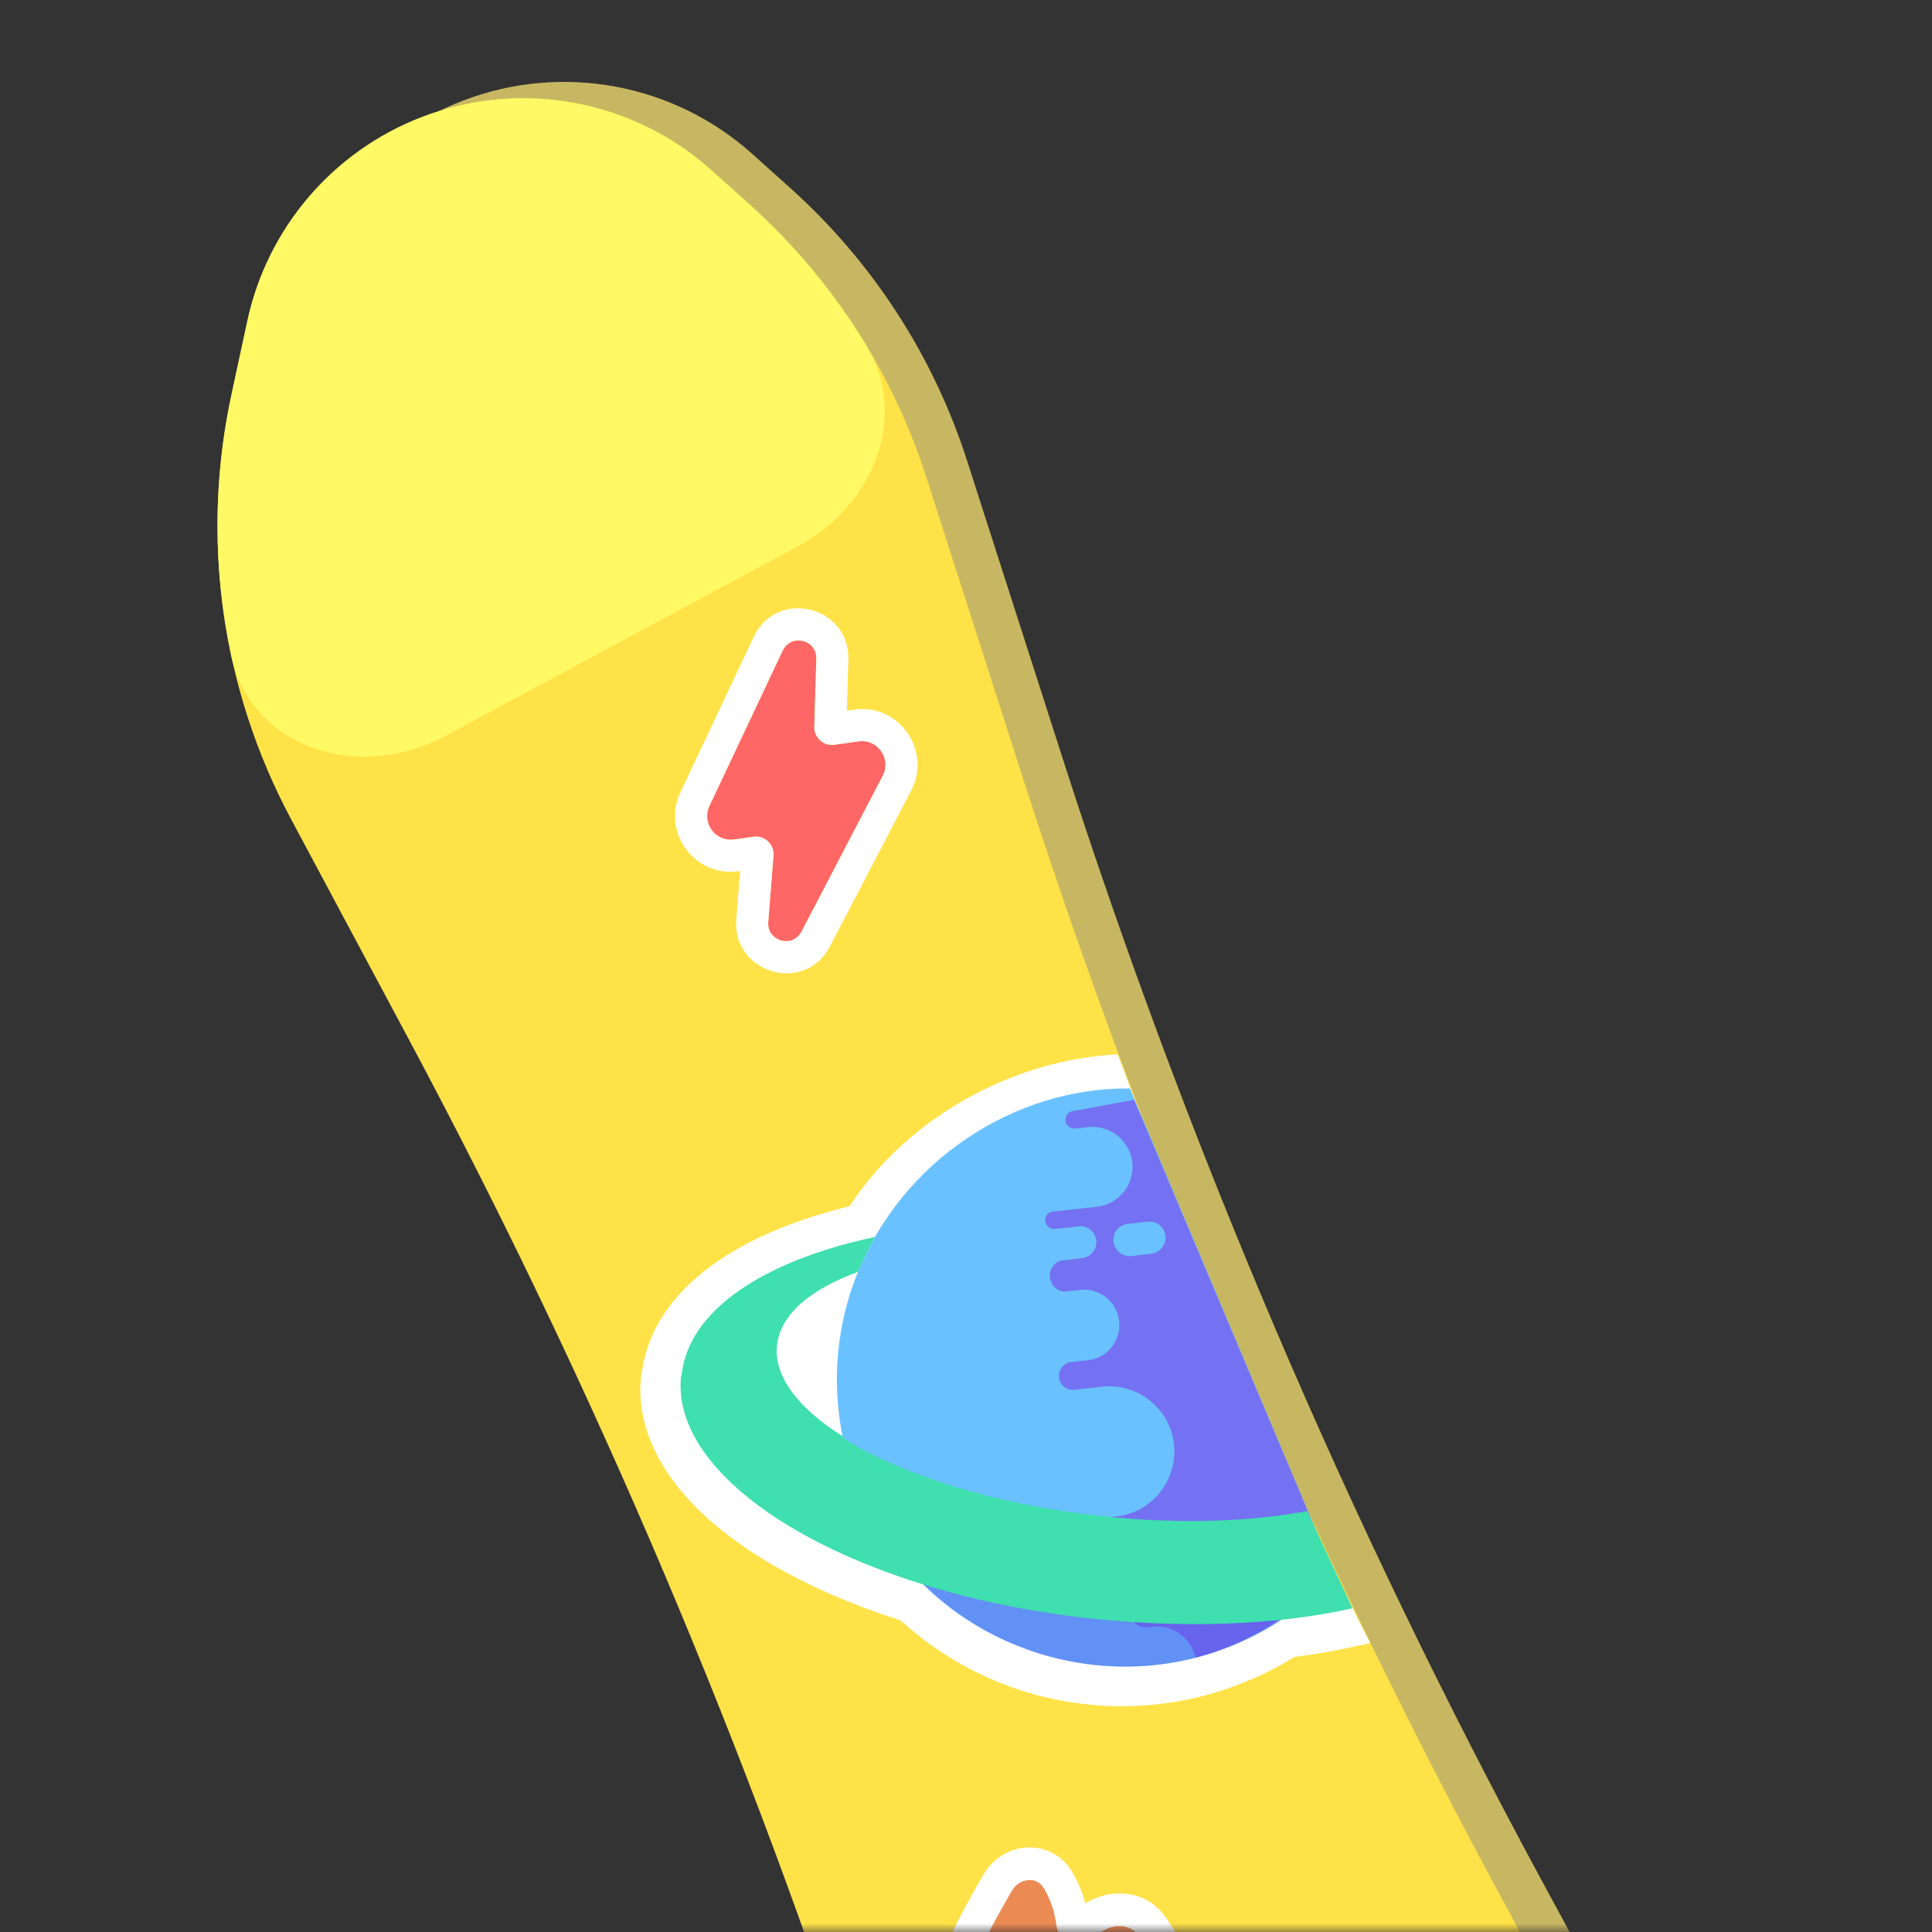 <?xml version="1.0"?>
<svg xmlns="http://www.w3.org/2000/svg" viewBox="0 0 112 112" fill="none">
<rect x="0" y="0" width="112" height="112" fill="#333333" stroke="none"/>
<mask id="mask0" mask-type="alpha" maskUnits="userSpaceOnUse" x="0" y="0" width="112" height="112">
<rect width="112" height="112" fill="white"/>
</mask>
<g mask="url(#mask0)">
<path d="M16.709 17.655C17.872 12.264 21.673 7.822 26.82 5.841C32.556 3.632 39.047 4.826 43.622 8.933L45.828 10.914C50.581 15.181 54.114 20.634 56.066 26.716L61.586 43.91C68.814 66.428 78.119 88.226 89.38 109.023L96.929 122.964C100.202 129.009 101.678 135.865 101.183 142.721L100.883 146.87C100.477 152.485 97.093 157.451 92.017 159.882C87.053 162.26 81.207 161.861 76.612 158.831L71.893 155.72C65.044 151.204 59.94 144.486 57.425 136.677L52.806 122.329C45.796 100.559 36.845 79.463 26.061 59.295L19.234 46.528C15.208 38.998 13.986 30.283 15.786 21.936L16.709 17.655Z" fill="#C8B762"/>
<path d="M14.342 18.602C15.505 13.211 19.306 8.769 24.452 6.787C30.189 4.578 36.68 5.773 41.255 9.88L43.461 11.861C48.214 16.128 51.747 21.581 53.699 27.663L59.218 44.856C66.447 67.374 75.752 89.172 87.013 109.969L94.561 123.911C97.835 129.956 99.311 136.812 98.816 143.668L98.516 147.817C98.11 153.432 94.726 158.398 89.649 160.829C84.686 163.206 78.84 162.808 74.245 159.778L69.526 156.667C62.676 152.151 57.573 145.433 55.058 137.624L50.439 123.276C43.429 101.506 34.478 80.41 23.694 60.242L16.867 47.475C12.841 39.945 11.618 31.23 13.419 22.883L14.342 18.602Z" fill="#FFE247"/>
<path fill-rule="evenodd" clip-rule="evenodd" d="M64.791 61.127C58.773 61.402 52.624 64.759 49.25 69.926C46.264 70.653 43.611 71.726 41.553 73.15C39.359 74.669 37.655 76.731 37.248 79.322C37.213 79.441 37.188 79.565 37.174 79.691C36.777 83.111 38.75 86.118 41.477 88.416C44.145 90.664 47.883 92.558 52.209 93.937C53.353 94.987 54.641 95.905 56.06 96.66C58.138 97.781 60.464 98.526 62.953 98.797C67.338 99.275 71.548 98.217 75.033 96.057C76.309 95.892 77.538 95.675 78.708 95.41C78.852 95.377 79.303 95.298 79.436 95.24C79.436 95.24 73.471 84.165 64.791 61.127Z" fill="white"/>
<g clip-path="url(#clip0)">
<path d="M65.507 63.1C58.805 63.021 52.259 67.301 49.666 73.911C46.316 82.448 50.522 92.085 59.06 95.434C65.669 98.027 72.859 96.215 77.359 91.247C77.359 91.247 65.509 63.099 65.507 63.1Z" fill="#6AC1FF"/>
<path d="M65.747 63.757L62.123 64.427C61.891 64.481 61.75 64.718 61.765 64.966C61.789 65.235 62.036 65.429 62.299 65.419L62.28 65.427L63.09 65.34C64.355 65.205 65.512 66.129 65.645 67.395C65.779 68.662 64.855 69.821 63.59 69.956L60.954 70.249C60.722 70.304 60.581 70.54 60.596 70.789C60.62 71.057 60.867 71.251 61.13 71.241L61.111 71.25L62.529 71.094C63.038 71.034 63.495 71.392 63.549 71.915C63.608 72.424 63.236 72.877 62.728 72.936L61.51 73.074C61.089 73.2 60.815 73.611 60.868 74.052C60.915 74.508 61.292 74.866 61.725 74.874L62.636 74.778C63.753 74.65 64.758 75.465 64.879 76.597C65.006 77.716 64.186 78.737 63.074 78.852L61.976 78.971C61.603 79.1 61.356 79.44 61.392 79.843C61.437 80.265 61.81 80.59 62.221 80.573L63.894 80.387C65.969 80.165 67.839 81.66 68.058 83.737C68.278 85.814 66.783 87.689 64.708 87.911L63.912 88.003C63.505 88.135 63.236 88.531 63.289 88.973C63.34 89.462 63.75 89.817 64.233 89.78C64.219 89.775 64.2 89.783 64.194 89.797L67.199 89.471C67.995 89.378 68.722 89.955 68.8 90.746L68.794 90.76C68.886 91.557 68.309 92.286 67.499 92.373L66.281 92.51C65.81 92.6 65.463 93.031 65.513 93.52C65.564 94.01 65.98 94.351 66.452 94.342L66.806 94.303C67.99 94.168 69.055 94.958 69.305 96.092C72.412 95.272 75.124 93.563 77.312 91.137L65.747 63.757ZM65.382 70.95L66.532 70.819C67.04 70.759 67.507 71.136 67.566 71.645C67.625 72.154 67.248 72.621 66.739 72.681L65.589 72.812C65.08 72.872 64.614 72.495 64.555 71.986C64.488 71.458 64.859 71.004 65.382 70.95Z" fill="#7471F2"/>
<path opacity="0.43" d="M49.04 83.884C51.557 88.42 56.152 91.707 61.697 92.331C67.13 92.943 72.099 91.579 75.561 87.869L77.468 91.193C74.004 94.99 68.832 97.13 63.331 96.511C56.201 95.709 50.629 90.48 49.04 83.884Z" fill="#5653E7"/>
</g>
<path fill-rule="evenodd" clip-rule="evenodd" d="M50.726 71.708C44.322 73.064 39.94 75.928 39.519 79.668C38.995 84.317 44.742 89.007 53.395 91.726C51.073 89.405 49.5 86.448 48.853 83.263C46.282 81.645 44.841 79.792 45.045 77.973C45.245 76.195 46.987 74.734 49.744 73.73C50.03 73.025 50.359 72.351 50.726 71.708Z" fill="#3FDFAF"/>
<path d="M62.951 93.792C68.589 94.426 74.084 94.212 78.407 93.233L75.782 87.598C72.364 88.238 68.137 88.373 63.618 87.864C52.858 86.653 44.52 82.254 44.995 78.038L39.485 79.735C38.785 85.961 49.291 92.254 62.951 93.792Z" fill="#3FDFAF"/>
<path d="M14.341 18.604C15.504 13.213 19.305 8.771 24.452 6.789C30.189 4.581 36.68 5.775 41.254 9.882L43.46 11.863C46.114 14.245 48.387 16.997 50.218 20.022C52.743 24.195 50.582 29.342 46.286 31.652L25.798 42.673C20.869 45.324 14.562 43.457 13.397 37.983C12.346 33.042 12.337 27.897 13.418 22.885L14.341 18.604Z" fill="#FFF965"/>
<path d="M42.551 48.666L43.676 48.508C44.325 48.416 44.892 48.952 44.84 49.608L44.534 53.447C44.445 54.563 45.946 54.998 46.462 54.007L51.174 44.97C51.69 43.981 50.874 42.822 49.773 42.977L48.372 43.175C47.743 43.264 47.186 42.763 47.205 42.126L47.323 38.188C47.356 37.075 45.848 36.71 45.374 37.716L41.125 46.723C40.66 47.708 41.475 48.818 42.551 48.666Z" fill="#FF6666"/>
<path fill-rule="evenodd" clip-rule="evenodd" d="M42.907 50.492L42.811 50.505C40.26 50.865 38.355 48.241 39.446 45.929L43.694 36.922C45.04 34.07 49.273 35.144 49.18 38.243L49.092 41.197L49.514 41.137C52.123 40.769 54.031 43.51 52.822 45.828L48.11 54.865C46.643 57.679 42.436 56.401 42.683 53.299L44.535 53.447C44.446 54.562 45.946 54.998 46.463 54.007L51.175 44.969C51.69 43.981 50.874 42.821 49.773 42.977L48.373 43.174C47.744 43.263 47.187 42.762 47.206 42.125L47.324 38.187C47.357 37.074 45.849 36.709 45.374 37.715L41.126 46.722C40.661 47.708 41.475 48.818 42.552 48.666L43.676 48.507C44.326 48.415 44.893 48.951 44.841 49.607L44.535 53.447L42.683 53.299L42.907 50.492Z" fill="white"/>
<mask id="path-13-outside-1" maskUnits="userSpaceOnUse" x="52.756" y="106.654" width="18.599" height="20.537" fill="black">
<rect fill="white" x="52.756" y="106.654" width="18.599" height="20.537"/>
<path fill-rule="evenodd" clip-rule="evenodd" d="M60.511 109.463C60.077 108.743 59.079 108.89 58.656 109.616C56.953 112.541 54.941 116.503 55.108 118.65C55.394 122.327 58.652 125.073 62.386 124.783C66.121 124.494 68.916 121.277 68.631 117.6C68.522 116.199 67.378 114.178 66.003 112.213C65.335 111.258 63.81 111.618 63.261 112.646C62.764 113.576 61.365 112.612 61.23 111.567C61.138 110.858 60.915 110.135 60.511 109.463Z"/>
</mask>
<path fill-rule="evenodd" clip-rule="evenodd" d="M60.511 109.463C60.077 108.743 59.079 108.89 58.656 109.616C56.953 112.541 54.941 116.503 55.108 118.65C55.394 122.327 58.652 125.073 62.386 124.783C66.121 124.494 68.916 121.277 68.631 117.6C68.522 116.199 67.378 114.178 66.003 112.213C65.335 111.258 63.81 111.618 63.261 112.646C62.764 113.576 61.365 112.612 61.23 111.567C61.138 110.858 60.915 110.135 60.511 109.463Z" fill="#FFE666"/>
<path d="M58.656 109.616L60.295 110.57L60.295 110.57L58.656 109.616ZM60.511 109.463L62.136 108.485L62.136 108.485L60.511 109.463ZM55.108 118.65L56.999 118.503L55.108 118.65ZM62.386 124.783L62.533 126.675L62.533 126.675L62.386 124.783ZM68.631 117.6L66.74 117.747L66.74 117.747L68.631 117.6ZM66.003 112.213L67.558 111.126L67.558 111.126L66.003 112.213ZM63.261 112.646L64.934 113.54L64.934 113.54L63.261 112.646ZM61.23 111.567L63.111 111.323L63.111 111.323L61.23 111.567ZM60.295 110.57C60.21 110.716 60.038 110.856 59.778 110.883C59.641 110.898 59.467 110.881 59.287 110.796C59.1 110.707 58.964 110.572 58.885 110.441L62.136 108.485C61.508 107.441 60.407 107.003 59.381 107.111C58.407 107.213 57.524 107.79 57.017 108.662L60.295 110.57ZM56.999 118.503C56.955 117.937 57.231 116.792 57.925 115.171C58.576 113.648 59.462 112.002 60.295 110.57L57.017 108.662C56.147 110.155 55.175 111.952 54.437 113.679C53.741 115.306 53.094 117.216 53.217 118.797L56.999 118.503ZM62.24 122.892C59.523 123.103 57.202 121.109 56.999 118.503L53.217 118.797C53.586 123.546 57.782 127.043 62.533 126.675L62.24 122.892ZM66.74 117.747C66.942 120.353 64.957 122.681 62.24 122.892L62.533 126.675C67.284 126.306 70.891 122.202 70.522 117.453L66.74 117.747ZM64.449 113.301C65.109 114.243 65.685 115.16 66.101 115.979C66.538 116.836 66.715 117.423 66.74 117.747L70.522 117.453C70.438 116.376 69.989 115.253 69.482 114.258C68.956 113.224 68.273 112.148 67.558 111.126L64.449 113.301ZM64.934 113.54C64.921 113.564 64.913 113.566 64.924 113.558C64.936 113.55 64.944 113.549 64.934 113.551C64.924 113.553 64.858 113.563 64.753 113.527C64.633 113.486 64.52 113.402 64.449 113.301L67.558 111.126C66.704 109.905 65.33 109.619 64.241 109.821C63.185 110.017 62.155 110.692 61.588 111.752L64.934 113.54ZM59.349 111.811C59.504 113.006 60.299 113.977 61.139 114.477C61.576 114.737 62.224 114.989 62.976 114.9C63.836 114.798 64.537 114.283 64.934 113.54L61.588 111.752C61.647 111.641 61.758 111.49 61.945 111.358C62.134 111.226 62.341 111.155 62.53 111.133C62.876 111.092 63.072 111.213 63.08 111.217C63.109 111.234 63.098 111.232 63.082 111.21C63.065 111.187 63.097 111.218 63.111 111.323L59.349 111.811ZM58.885 110.441C59.137 110.859 59.285 111.325 59.349 111.811L63.111 111.323C62.99 110.391 62.693 109.411 62.136 108.485L58.885 110.441Z" fill="white" mask="url(#path-13-outside-1)"/>
<path fill-rule="evenodd" clip-rule="evenodd" d="M58.657 109.614C59.08 108.887 60.079 108.74 60.512 109.46C60.917 110.133 61.139 110.855 61.231 111.564C61.367 112.61 62.766 113.573 63.263 112.644C63.812 111.616 65.337 111.256 66.005 112.211C67.38 114.176 68.524 116.197 68.632 117.598C68.918 121.275 66.122 124.491 62.388 124.781C58.654 125.071 55.395 122.325 55.11 118.647C54.943 116.5 56.955 112.539 58.657 109.614Z" fill="#EC8A54"/>
</g>
<defs>
<clipPath id="clip0">
<rect width="33.211" height="33.211" fill="white" transform="translate(74.519 101.5) rotate(-158.579)"/>
</clipPath>
</defs>
</svg>
